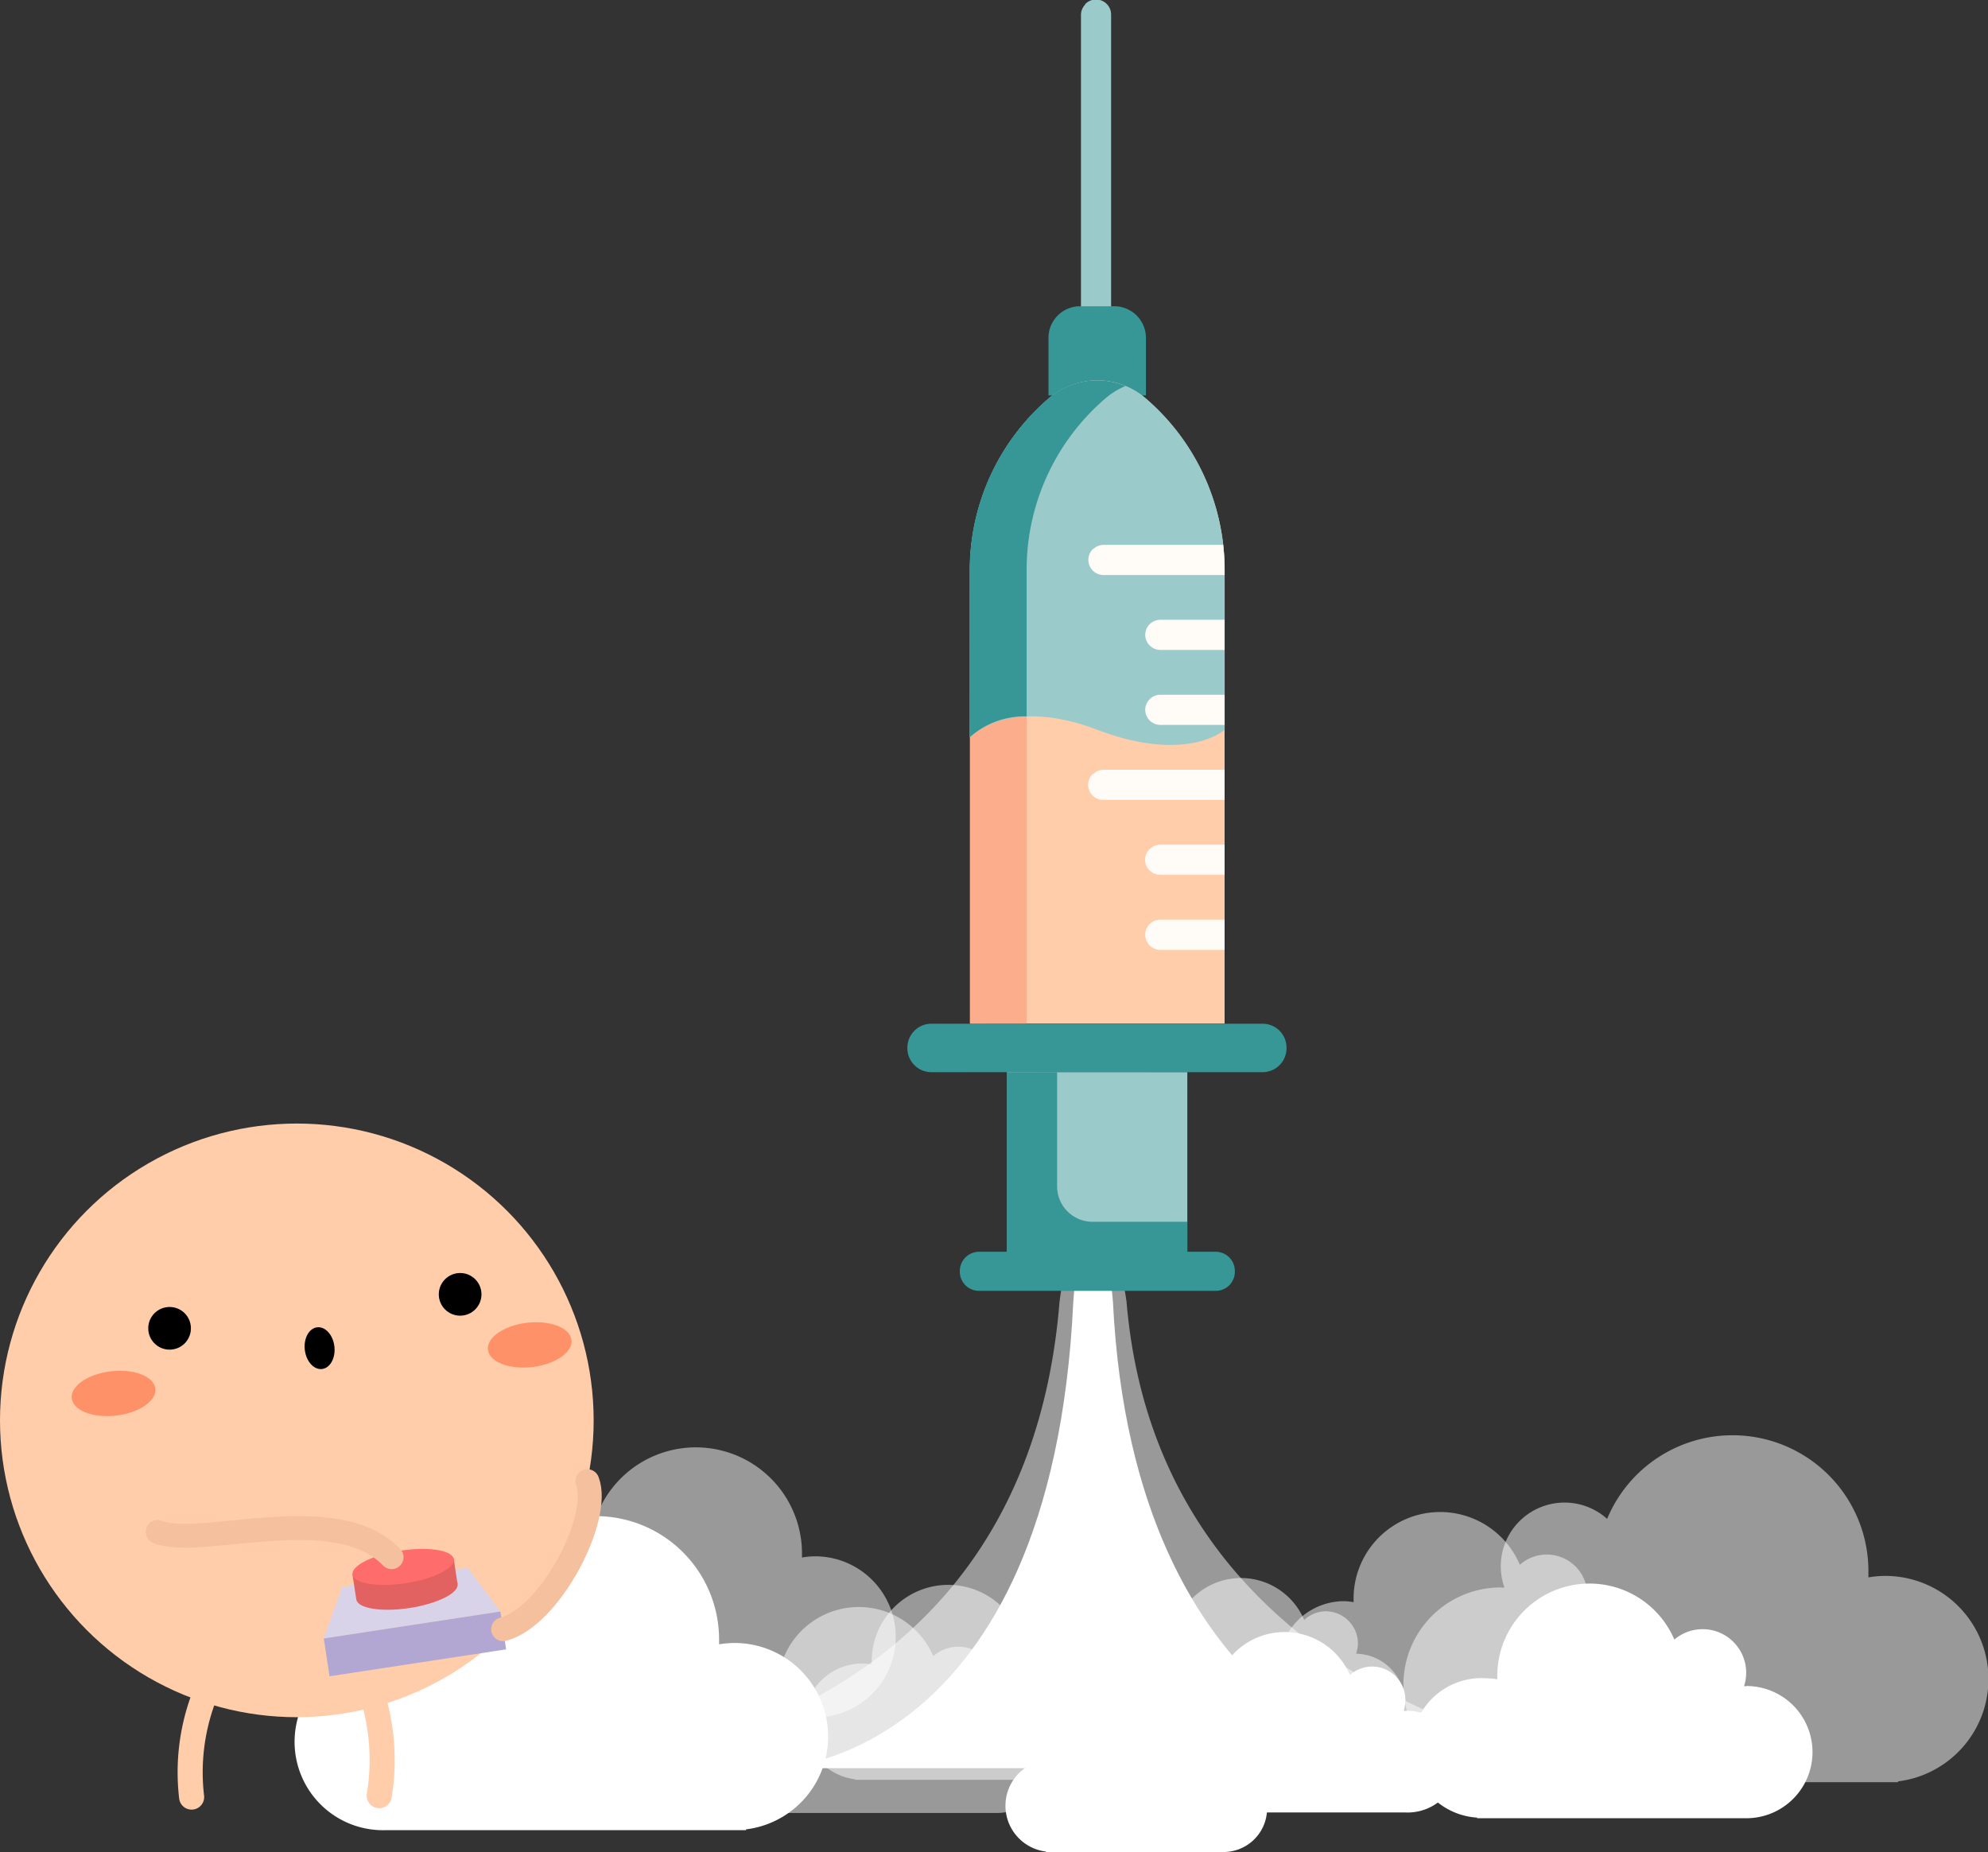 <svg xmlns="http://www.w3.org/2000/svg" xmlns:xlink="http://www.w3.org/1999/xlink" viewBox="0 0 228.25 212.65"><rect x="0" y="0" width="228.25" height="212.65" fill="#333333" stroke="none"/><defs><style>.cls-1,.cls-16,.cls-17{fill:none;}.cls-2,.cls-3{fill:#fff;}.cls-2{opacity:0.5;}.cls-4{fill:#9bcaca;}.cls-5{fill:#379696;}.cls-6{fill:#ffcdaa;}.cls-7{fill:#fcae8c;}.cls-8{fill:#094b4f;}.cls-9{clip-path:url(#clip-path);}.cls-10{fill:#fffbf7;}.cls-11{fill:#ff9169;}.cls-12{fill:#d8d3e8;}.cls-13{fill:#e26161;}.cls-14{fill:#ff6c6c;}.cls-15{fill:#b1a7d2;}.cls-16{stroke:#f4c09d;stroke-width:2.74px;}.cls-16,.cls-17{stroke-linecap:round;stroke-miterlimit:10;}.cls-17{stroke:#ffcdaa;stroke-width:2.88px;}</style><clipPath id="clip-path"><path id="Path_194" data-name="Path 194" class="cls-1" d="M111.36,65.45a25.93,25.93,0,0,1,9.08-19.71,8.52,8.52,0,0,1,11.08,0,26,26,0,0,1,9.08,19.71v52.08H111.36Z"/></clipPath></defs><g id="Layer_2" data-name="Layer 2"><g id="Lager_1" data-name="Lager 1"><path class="cls-2" d="M59.14,179.74l.33,0a5.66,5.66,0,0,1-.33-1.9,5.72,5.72,0,0,1,9.54-4.26,12.19,12.19,0,0,1,23.4,4.78c0,.15,0,.31,0,.47a8.31,8.31,0,0,1,1.51-.14,9.25,9.25,0,0,1,1.14,18.43v.07H59.14a8.74,8.74,0,0,1,0-17.47Z"/><path class="cls-2" d="M182.29,184.66H182a4.66,4.66,0,0,0-7.5-5,9.94,9.94,0,0,0-19.09,3.9c0,.13,0,.26,0,.39a7.12,7.12,0,0,0-1.23-.11,7.54,7.54,0,0,0-.93,15v.06h29a7.12,7.12,0,0,0,0-14.24Z"/><path class="cls-2" d="M123.84,191.77h-.24a4.13,4.13,0,0,0-6.64-4.45,8.79,8.79,0,0,0-16.88,3.45c0,.12,0,.23,0,.34A6.59,6.59,0,0,0,99,191a6.67,6.67,0,0,0-.82,13.29v.06h25.67a6.3,6.3,0,0,0,0-12.6Z"/><path class="cls-2" d="M155.91,189.87l-.22,0a3.62,3.62,0,0,0,.22-1.23A3.71,3.71,0,0,0,152.2,185a3.66,3.66,0,0,0-2.46,1A7.88,7.88,0,0,0,134.6,189c0,.1,0,.2,0,.3a6.37,6.37,0,0,0-1-.08,6,6,0,0,0-.74,11.92v.05h23a5.66,5.66,0,0,0,0-11.31Z"/><path class="cls-2" d="M114.4,194.85h-.25a4.36,4.36,0,0,0-7-4.7,9.3,9.3,0,0,0-17.85,3.64c0,.12,0,.24,0,.36a7.23,7.23,0,0,0-1.15-.1,7.05,7.05,0,0,0-.87,14.05v.06H114.4a6.66,6.66,0,1,0,0-13.32Z"/><path class="cls-3" d="M140.48,202.63h-.19a3.23,3.23,0,0,0,.19-1.08,3.28,3.28,0,0,0-3.28-3.28,3.24,3.24,0,0,0-2.18.83,7,7,0,0,0-13.41,2.74v.27a4.91,4.91,0,0,0-.86-.08,5.3,5.3,0,0,0-.66,10.56v.05h20.39a5,5,0,1,0,0-10Z"/><path class="cls-3" d="M44.29,189.86l.38,0a6.65,6.65,0,0,1,10.7-7.17,14.16,14.16,0,0,1,27.19,5.56c0,.18,0,.36,0,.54a11.4,11.4,0,0,1,1.76-.15,10.74,10.74,0,0,1,1.33,21.4v.09H44.29a10.15,10.15,0,1,1,0-20.29Z"/><path class="cls-2" d="M172.31,182.28l.42,0a7.52,7.52,0,0,1-.42-2.43,7.32,7.32,0,0,1,12.21-5.46,15.6,15.6,0,0,1,30,6.12c0,.2,0,.4,0,.6a11.17,11.17,0,0,1,1.93-.17,11.84,11.84,0,0,1,1.47,23.59v.09H172.31a11.18,11.18,0,0,1,0-22.36Z"/><path class="cls-3" d="M161.36,196.44h-.22a3.82,3.82,0,0,0-6.15-4.12,8.15,8.15,0,0,0-15.64,3.19c0,.11,0,.21,0,.32a5.58,5.58,0,0,0-1-.09,6.18,6.18,0,0,0-.76,12.31v.05h23.78a5.84,5.84,0,1,0,0-11.67Z"/><path class="cls-3" d="M200.52,193.6h-.28a5,5,0,0,0-8-5.35,10.59,10.59,0,0,0-20.33,4.15c0,.14,0,.27,0,.41a8.2,8.2,0,0,0-1.32-.12,8,8,0,0,0-1,16v.07h30.92a7.59,7.59,0,0,0,0-15.18Z"/><path class="cls-2" d="M121.65,149.46C117.39,202.36,64.36,203,64.36,203H186.68s-53.29-5.22-57.34-53.55C128.06,139.73,122.79,139.65,121.65,149.46Z"/><path class="cls-3" d="M123.23,149.46C120.72,202.36,89.36,203,89.36,203h72.32s-31.51-5.22-33.9-53.55C127,139.73,123.9,139.65,123.23,149.46Z"/><g id="Group_112" data-name="Group 112"><path id="Path_192" data-name="Path 192" class="cls-4" d="M124.57.5a1.73,1.73,0,0,1,3,1.23V35a1.73,1.73,0,1,1-3.46.22V1.73a1.72,1.72,0,0,1,.5-1.22Z"/><path id="Path_193" data-name="Path 193" class="cls-5" d="M120.38,45.4V38.79A3.63,3.63,0,0,1,124,35.16h3.93a3.64,3.64,0,0,1,3.64,3.63V45.4"/><path id="Path_194-2" data-name="Path 194" class="cls-6" d="M111.36,65.45a25.93,25.93,0,0,1,9.08-19.71,8.52,8.52,0,0,1,11.08,0,26,26,0,0,1,9.08,19.71v52.08H111.36Z"/><path id="Path_195" data-name="Path 195" class="cls-7" d="M117.88,117.53V65.45A26,26,0,0,1,127,45.74a8.74,8.74,0,0,1,2.28-1.4,8.52,8.52,0,0,0-8.81,1.4,26,26,0,0,0-9.08,19.71v52.09Z"/><path id="Path_196" data-name="Path 196" class="cls-4" d="M111.36,84.68s4.31-4.81,14.63-.89,14.62,0,14.62,0V65.44a26,26,0,0,0-9.08-19.72,8.52,8.52,0,0,0-11.08,0,26,26,0,0,0-9.08,19.72Z"/><path id="Path_197" data-name="Path 197" class="cls-5" d="M117.87,82.25V65.43a25.94,25.94,0,0,1,9.07-19.71,8.74,8.74,0,0,1,2.28-1.4,8.56,8.56,0,0,0-8.81,1.4,26,26,0,0,0-9.08,19.71V84.66A9.42,9.42,0,0,1,117.87,82.25Z"/><path id="Path_199" data-name="Path 199" class="cls-8" d="M111,123.09v-5.55h-4a2.78,2.78,0,0,0-.1,5.55H111Z"/><path id="Path_200" data-name="Path 200" class="cls-4" d="M136.32,123.09v20.69H115.63l0-20.7Z"/><path id="Path_198" data-name="Path 198" class="cls-5" d="M106.92,117.54H145a2.74,2.74,0,0,1,2.71,2.72v.12A2.74,2.74,0,0,1,145,123.1h-38.1a2.75,2.75,0,0,1-2.72-2.72v-.12a2.75,2.75,0,0,1,2.72-2.72Z"/><path id="Path_191" data-name="Path 191" class="cls-5" d="M112.39,143.72l27.18,0a2.21,2.21,0,0,1,2.21,2.19V146a2.19,2.19,0,0,1-2.18,2.21H112.41A2.2,2.2,0,0,1,110.2,146v-.13A2.22,2.22,0,0,1,112.39,143.72Z"/><path id="Path_201" data-name="Path 201" class="cls-5" d="M136.31,143.79v-3.51H125.45a4.07,4.07,0,0,1-4.08-4.07h0V123.11h14.94l-20.7,0v20.68Z"/><g class="cls-9"><g id="Group_105" data-name="Group 105"><path id="Path_202" data-name="Path 202" class="cls-10" d="M132,106.1a1.68,1.68,0,0,1,1.22-.5h7.21a1.73,1.73,0,0,1,0,3.46h-7.21a1.74,1.74,0,0,1-1.73-1.74,1.69,1.69,0,0,1,.51-1.22Z"/><path id="Path_203" data-name="Path 203" class="cls-10" d="M132,97.49a1.78,1.78,0,0,1,1.23-.51h7.2a1.73,1.73,0,1,1,.22,3.46.81.81,0,0,1-.22,0H133.2a1.74,1.74,0,0,1-1.73-1.73,1.78,1.78,0,0,1,.51-1.22Z"/><path id="Path_204" data-name="Path 204" class="cls-10" d="M125.5,88.89a1.69,1.69,0,0,1,1.22-.51h13.7a1.73,1.73,0,1,1,.22,3.46H126.71a1.73,1.73,0,0,1-1.22-3Z"/><path id="Path_205" data-name="Path 205" class="cls-10" d="M132,80.28a1.69,1.69,0,0,1,1.22-.51h7.21a1.73,1.73,0,0,1,0,3.46h-7.21a1.74,1.74,0,0,1-1.73-1.74,1.69,1.69,0,0,1,.51-1.21Z"/><path id="Path_206" data-name="Path 206" class="cls-10" d="M132,71.67a1.73,1.73,0,0,1,1.23-.51h7.2a1.73,1.73,0,1,1,.22,3.46h-7.42a1.74,1.74,0,0,1-1.74-1.74,1.8,1.8,0,0,1,.51-1.22Z"/><path id="Path_207" data-name="Path 207" class="cls-10" d="M125.5,63.06a1.72,1.72,0,0,1,1.23-.5h13.69a1.73,1.73,0,0,1,0,3.46H126.73a1.74,1.74,0,0,1-1.23-3Z"/></g></g></g><circle class="cls-6" cx="34.08" cy="163.08" r="34.08"/><ellipse class="cls-11" cx="13.04" cy="159.99" rx="4.83" ry="2.56" transform="translate(-18.47 2.59) rotate(-6.66)"/><ellipse class="cls-11" cx="60.82" cy="154.41" rx="4.83" ry="2.56" transform="translate(-17.5 8.1) rotate(-6.66)"/><circle cx="19.47" cy="152.51" r="2.45"/><circle cx="52.83" cy="148.61" r="2.45"/><ellipse cx="36.7" cy="154.79" rx="1.71" ry="2.41" transform="translate(-17.71 5.3) rotate(-6.66)"/><polygon class="cls-12" points="57.45 185.03 37.17 188.12 39.27 182.21 53.69 180 57.45 185.03"/><rect class="cls-13" x="40.62" y="179.79" width="11.76" height="2.99" transform="translate(-26.8 9.08) rotate(-8.67)"/><ellipse class="cls-13" cx="46.73" cy="182.76" rx="5.88" ry="1.89" transform="translate(-27.02 9.13) rotate(-8.67)"/><ellipse class="cls-14" cx="46.29" cy="179.9" rx="5.88" ry="1.89" transform="translate(-26.59 9.04) rotate(-8.67)"/><rect class="cls-15" x="37.39" y="186.55" width="20.51" height="4.39" transform="translate(-27.91 9.34) rotate(-8.67)"/><path class="cls-16" d="M67.44,170.06c1.63,4.15-4.23,15.59-9.68,17"/><path class="cls-16" d="M18.11,175.88c4.75,2,20.44-3.8,26.85,2.91"/><path class="cls-17" d="M23.85,193.78A24.35,24.35,0,0,0,22,206.33"/><path class="cls-17" d="M42.54,194a25.09,25.09,0,0,1,1,12.17"/></g></g></svg>